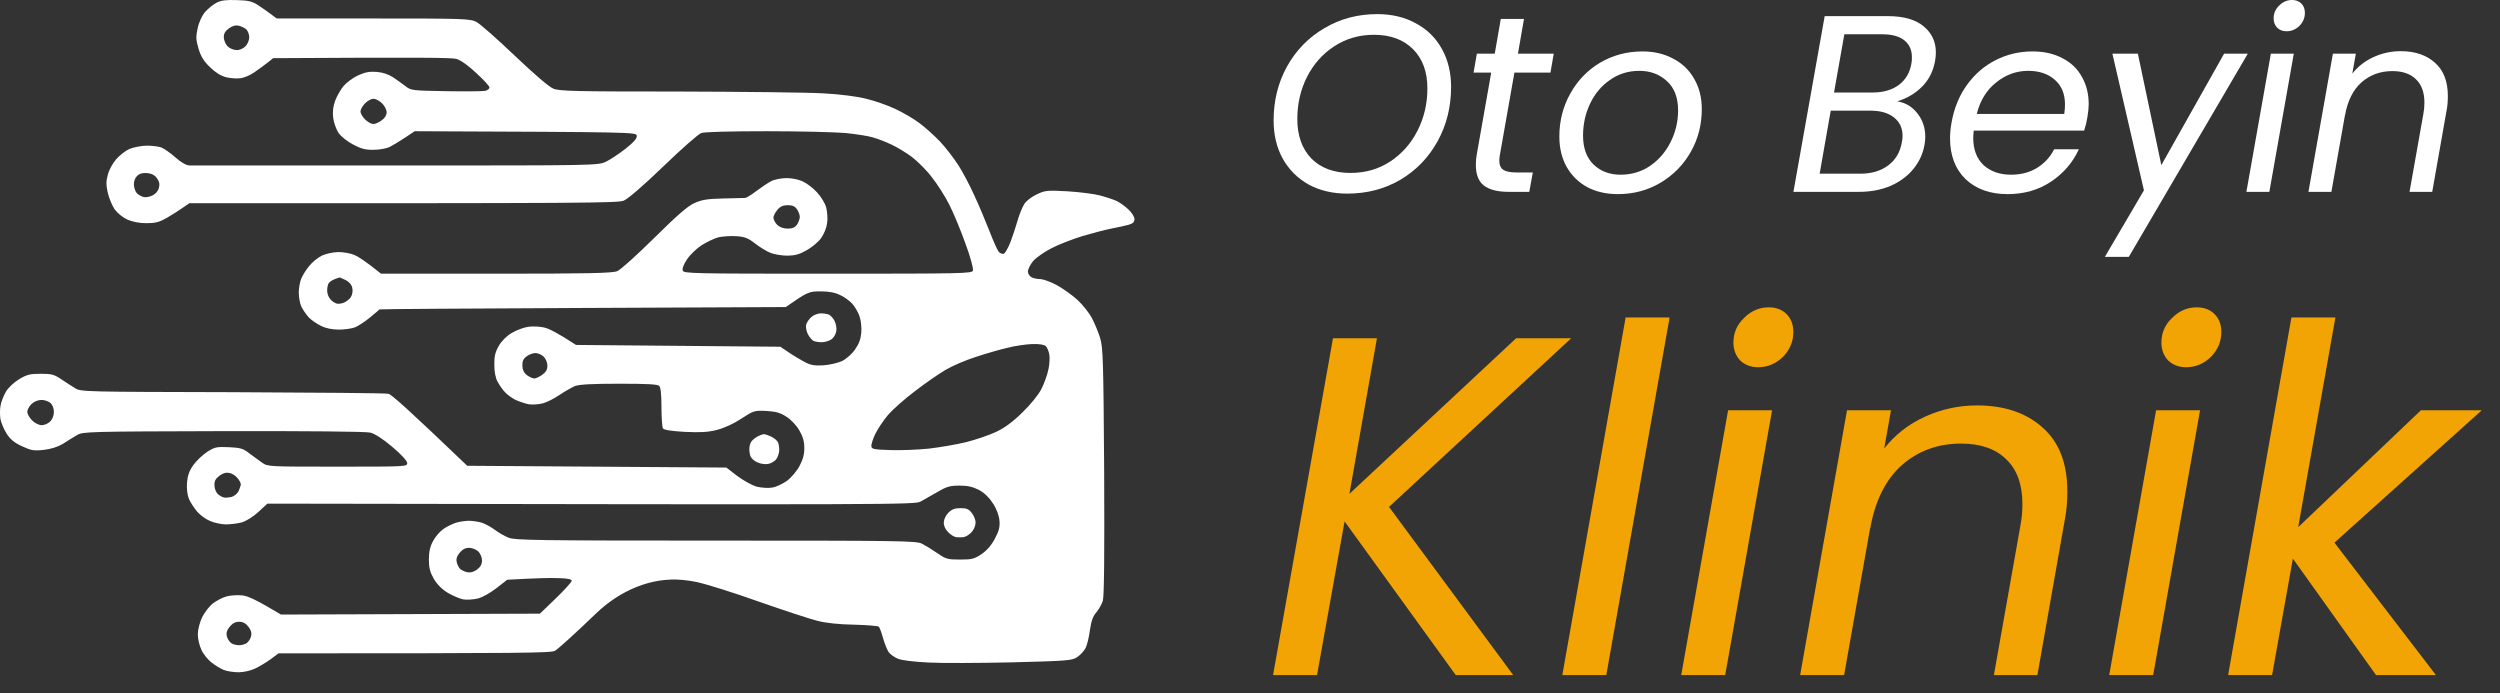 <svg width="119" height="33" viewBox="0 0 119 33" fill="none" xmlns="http://www.w3.org/2000/svg">
<rect x="0" y="0" width="119" height="33" fill="#333333" stroke="none"/>
<path fill-rule="evenodd" clip-rule="evenodd" d="M11.285 0.005C11.837 0.022 12.015 0.065 12.309 0.262C12.504 0.391 12.78 0.58 13.172 0.88H17.764C22.079 0.88 22.382 0.889 22.676 1.044C22.845 1.129 23.663 1.851 24.5 2.649C25.443 3.542 26.137 4.143 26.342 4.22C26.636 4.34 27.419 4.357 32.26 4.357C35.339 4.366 38.445 4.4 39.183 4.443C39.993 4.486 40.794 4.589 41.23 4.701C41.622 4.795 42.245 5.01 42.609 5.181C42.974 5.353 43.499 5.654 43.766 5.86C44.033 6.057 44.469 6.452 44.736 6.727C44.994 7.001 45.386 7.508 45.599 7.834C45.813 8.16 46.16 8.821 46.374 9.293C46.596 9.766 46.916 10.538 47.103 11.01C47.281 11.483 47.486 11.929 47.548 11.998C47.62 12.066 47.726 12.101 47.788 12.075C47.851 12.041 47.993 11.792 48.1 11.517C48.207 11.234 48.358 10.779 48.438 10.495C48.518 10.212 48.661 9.869 48.75 9.723C48.83 9.577 49.097 9.371 49.337 9.259C49.746 9.062 49.826 9.053 50.796 9.105C51.357 9.139 52.06 9.225 52.354 9.302C52.647 9.379 53.012 9.5 53.155 9.568C53.297 9.637 53.555 9.817 53.715 9.972C53.875 10.118 54 10.324 54 10.427C54 10.573 53.929 10.641 53.715 10.701C53.555 10.744 53.181 10.83 52.888 10.882C52.594 10.942 51.971 11.105 51.508 11.242C51.045 11.388 50.387 11.637 50.049 11.817C49.711 11.989 49.319 12.264 49.177 12.427C49.043 12.59 48.928 12.813 48.928 12.925C48.928 13.028 49.008 13.148 49.106 13.2C49.203 13.251 49.39 13.285 49.533 13.285C49.666 13.294 50.013 13.414 50.298 13.569C50.583 13.723 51.028 14.041 51.286 14.273C51.544 14.513 51.846 14.899 51.971 15.131C52.096 15.371 52.274 15.792 52.363 16.075C52.505 16.548 52.523 17.114 52.558 22.428C52.576 26.386 52.558 28.369 52.496 28.592C52.443 28.764 52.3 29.012 52.185 29.15C52.033 29.313 51.944 29.553 51.882 29.983C51.838 30.317 51.749 30.695 51.677 30.841C51.606 30.978 51.428 31.176 51.286 31.27C51.037 31.442 50.859 31.459 48.171 31.528C46.605 31.562 44.816 31.571 44.193 31.536C43.499 31.502 42.93 31.433 42.743 31.356C42.574 31.288 42.369 31.142 42.298 31.038C42.227 30.927 42.102 30.626 42.031 30.369C41.96 30.111 41.871 29.862 41.826 29.828C41.791 29.794 41.266 29.751 40.652 29.734C39.949 29.725 39.308 29.656 38.916 29.553C38.569 29.468 37.315 29.055 36.113 28.635C34.912 28.206 33.568 27.785 33.132 27.699C32.951 27.661 32.758 27.63 32.51 27.606C30.974 27.455 29.485 28.133 28.371 29.201C27.419 30.12 26.538 30.918 26.413 30.978C26.235 31.081 25.025 31.099 13.261 31.099L12.878 31.382C12.664 31.536 12.326 31.742 12.13 31.828C11.935 31.923 11.588 32 11.356 32C11.116 32 10.796 31.948 10.644 31.888C10.484 31.82 10.217 31.657 10.048 31.519C9.879 31.382 9.665 31.116 9.585 30.927C9.496 30.738 9.416 30.412 9.416 30.197C9.416 29.974 9.505 29.631 9.621 29.382C9.737 29.15 9.968 28.849 10.137 28.721C10.306 28.592 10.6 28.437 10.796 28.386C10.991 28.334 11.33 28.317 11.552 28.343C11.81 28.377 12.202 28.549 13.376 29.253L25.701 29.21L26.458 28.48C26.876 28.077 27.214 27.699 27.214 27.648C27.214 27.57 27.009 27.527 26.573 27.519C26.218 27.502 25.523 27.519 24.144 27.596L23.637 27.991C23.343 28.223 22.952 28.437 22.747 28.489C22.533 28.54 22.222 28.558 22.053 28.532C21.884 28.497 21.555 28.36 21.323 28.223C21.047 28.06 20.807 27.819 20.656 27.562C20.469 27.235 20.415 27.038 20.415 26.635C20.415 26.274 20.469 26.017 20.611 25.759C20.718 25.553 20.94 25.295 21.101 25.184C21.252 25.072 21.528 24.943 21.697 24.883C21.866 24.832 22.151 24.789 22.32 24.789C22.489 24.789 22.774 24.832 22.943 24.883C23.112 24.943 23.396 25.098 23.566 25.227C23.735 25.355 24.028 25.527 24.215 25.596C24.509 25.716 25.595 25.733 34.066 25.733C42.778 25.733 43.615 25.742 43.882 25.879C44.033 25.956 44.362 26.154 44.612 26.326C45.021 26.609 45.101 26.635 45.688 26.635C46.258 26.635 46.374 26.609 46.721 26.377C46.97 26.205 47.192 25.956 47.352 25.647C47.548 25.287 47.602 25.081 47.575 24.789C47.557 24.557 47.441 24.231 47.272 23.973C47.094 23.69 46.872 23.475 46.614 23.329C46.311 23.175 46.08 23.115 45.679 23.115C45.226 23.115 45.066 23.158 44.629 23.415C44.345 23.578 43.989 23.784 43.828 23.87C43.553 24.025 42.93 24.025 12.727 23.973L12.3 24.368C12.05 24.6 11.712 24.806 11.508 24.866C11.312 24.918 10.974 24.961 10.751 24.961C10.529 24.961 10.191 24.883 9.995 24.797C9.799 24.72 9.523 24.514 9.381 24.351C9.247 24.188 9.069 23.922 8.998 23.759C8.918 23.57 8.882 23.278 8.9 22.986C8.927 22.643 9.007 22.411 9.203 22.136C9.345 21.939 9.639 21.655 9.861 21.509C10.226 21.278 10.315 21.261 10.893 21.286C11.436 21.312 11.57 21.346 11.855 21.57C12.041 21.707 12.317 21.913 12.477 22.025C12.753 22.213 12.771 22.213 16.064 22.213C19.321 22.213 19.383 22.213 19.383 22.042C19.383 21.939 19.116 21.647 18.671 21.269C18.217 20.883 17.835 20.642 17.621 20.591C17.434 20.539 14.48 20.514 10.618 20.522C4.113 20.539 3.935 20.548 3.668 20.711C3.507 20.806 3.205 20.986 3 21.123C2.739 21.278 2.431 21.375 2.075 21.415C1.612 21.467 1.478 21.441 1.051 21.243C0.695 21.08 0.491 20.917 0.322 20.651C0.188 20.445 0.055 20.127 0.019 19.939C-0.008 19.75 -0.008 19.458 0.028 19.295C0.055 19.131 0.17 18.84 0.277 18.651C0.393 18.453 0.651 18.213 0.909 18.05C1.283 17.827 1.434 17.792 1.941 17.792C2.457 17.792 2.582 17.827 2.911 18.05C3.125 18.196 3.427 18.385 3.579 18.479C3.846 18.651 4.024 18.651 11.063 18.668C15.031 18.685 18.369 18.711 18.493 18.745C18.627 18.771 19.454 19.501 22.24 22.171L34.574 22.256L35.099 22.66C35.392 22.875 35.802 23.106 36.024 23.166C36.247 23.218 36.576 23.244 36.754 23.209C36.941 23.183 37.261 23.029 37.466 22.883C37.67 22.729 37.937 22.411 38.062 22.171C38.222 21.87 38.293 21.613 38.285 21.312C38.285 21.012 38.213 20.763 38.044 20.479C37.911 20.248 37.644 19.964 37.43 19.835C37.145 19.647 36.932 19.587 36.478 19.561C35.908 19.535 35.873 19.544 35.285 19.93C34.921 20.17 34.476 20.376 34.129 20.462C33.702 20.574 33.355 20.591 32.598 20.557C31.948 20.522 31.601 20.462 31.557 20.393C31.521 20.333 31.486 19.878 31.486 19.381C31.486 18.771 31.45 18.445 31.379 18.367C31.29 18.29 30.8 18.265 29.457 18.265C28.166 18.265 27.579 18.299 27.366 18.376C27.214 18.445 26.876 18.634 26.636 18.797C26.387 18.968 26.031 19.149 25.835 19.2C25.639 19.252 25.337 19.269 25.167 19.243C24.998 19.209 24.714 19.114 24.544 19.037C24.375 18.951 24.144 18.788 24.046 18.677C23.939 18.573 23.779 18.342 23.69 18.179C23.583 17.99 23.53 17.689 23.53 17.363C23.521 16.968 23.575 16.754 23.744 16.462C23.877 16.23 24.117 15.989 24.366 15.844C24.589 15.715 24.945 15.578 25.167 15.552C25.39 15.526 25.728 15.543 25.924 15.595C26.12 15.638 26.538 15.844 27.419 16.419L37.145 16.505L37.528 16.762C37.733 16.908 38.071 17.106 38.276 17.217C38.578 17.38 38.756 17.415 39.183 17.389C39.477 17.372 39.877 17.277 40.073 17.191C40.269 17.097 40.545 16.857 40.696 16.642C40.883 16.376 40.972 16.144 40.999 15.826C41.016 15.586 40.981 15.234 40.91 15.045C40.847 14.856 40.687 14.59 40.563 14.453C40.438 14.316 40.18 14.127 39.984 14.041C39.735 13.921 39.45 13.869 39.05 13.869C38.507 13.869 38.436 13.895 37.404 14.616L27.748 14.659C22.436 14.685 18.084 14.71 18.066 14.728C18.057 14.736 17.861 14.908 17.621 15.105C17.39 15.294 17.069 15.509 16.909 15.578C16.758 15.638 16.402 15.689 16.135 15.689C15.823 15.689 15.512 15.629 15.29 15.517C15.094 15.423 14.827 15.243 14.702 15.114C14.578 14.977 14.418 14.745 14.346 14.599C14.275 14.444 14.222 14.144 14.222 13.929C14.222 13.715 14.275 13.414 14.337 13.268C14.4 13.114 14.569 12.839 14.72 12.659C14.863 12.478 15.138 12.255 15.334 12.161C15.53 12.075 15.877 11.998 16.108 11.998C16.349 11.998 16.687 12.058 16.865 12.135C17.052 12.212 17.416 12.444 18.137 13.028H23.61C28.024 13.028 29.136 13.002 29.377 12.908C29.537 12.848 30.311 12.144 31.13 11.337C32.215 10.264 32.714 9.826 33.043 9.671C33.408 9.508 33.657 9.465 34.422 9.448C34.938 9.439 35.41 9.422 35.472 9.422C35.526 9.422 35.766 9.276 35.997 9.096C36.238 8.916 36.558 8.701 36.709 8.624C36.87 8.538 37.199 8.478 37.448 8.478C37.706 8.478 38.035 8.547 38.222 8.641C38.409 8.727 38.712 8.959 38.89 9.156C39.077 9.354 39.272 9.671 39.326 9.877C39.379 10.075 39.406 10.409 39.37 10.624C39.343 10.847 39.219 11.148 39.077 11.345C38.943 11.525 38.623 11.792 38.382 11.92C38.053 12.109 37.822 12.169 37.466 12.169C37.217 12.169 36.852 12.109 36.665 12.032C36.487 11.963 36.158 11.757 35.935 11.586C35.606 11.328 35.446 11.268 35.045 11.242C34.778 11.225 34.396 11.251 34.2 11.294C34.004 11.345 33.648 11.517 33.399 11.671C33.159 11.826 32.847 12.126 32.705 12.341C32.545 12.573 32.465 12.787 32.5 12.882C32.554 13.019 32.963 13.028 39.406 13.028C45.849 13.028 46.258 13.019 46.311 12.882C46.347 12.796 46.187 12.221 45.955 11.594C45.733 10.967 45.386 10.135 45.19 9.748C44.994 9.354 44.62 8.77 44.362 8.444C44.113 8.109 43.677 7.68 43.41 7.474C43.143 7.276 42.698 7.001 42.431 6.881C42.164 6.752 41.764 6.598 41.541 6.538C41.319 6.469 40.741 6.383 40.251 6.332C39.762 6.289 38.071 6.246 36.496 6.246C34.698 6.246 33.532 6.28 33.381 6.332C33.239 6.383 32.429 7.096 31.575 7.92C30.587 8.873 29.893 9.465 29.688 9.551C29.386 9.663 28.131 9.68 9.016 9.671L8.704 9.886C8.535 10.006 8.197 10.221 7.948 10.367C7.583 10.573 7.405 10.624 6.969 10.624C6.622 10.624 6.302 10.555 6.061 10.452C5.839 10.349 5.59 10.143 5.456 9.963C5.332 9.783 5.189 9.422 5.127 9.165C5.047 8.796 5.047 8.607 5.136 8.306C5.189 8.092 5.367 7.765 5.527 7.585C5.688 7.396 5.972 7.173 6.168 7.087C6.364 7.01 6.738 6.933 6.996 6.933C7.245 6.933 7.556 6.976 7.681 7.019C7.806 7.07 8.108 7.276 8.348 7.491C8.642 7.748 8.873 7.877 9.043 7.877C9.176 7.877 13.599 7.877 18.876 7.877C28.371 7.877 28.46 7.877 28.843 7.697C29.047 7.602 29.466 7.319 29.777 7.079C30.177 6.761 30.329 6.581 30.311 6.461C30.284 6.289 30.204 6.289 19.739 6.246L19.276 6.555C19.018 6.727 18.689 6.924 18.538 7.001C18.395 7.07 18.048 7.13 17.781 7.13C17.408 7.139 17.176 7.079 16.811 6.881C16.544 6.744 16.233 6.495 16.117 6.332C16.01 6.169 15.886 5.842 15.859 5.602C15.823 5.31 15.859 5.053 15.957 4.787C16.037 4.572 16.215 4.263 16.349 4.1C16.482 3.937 16.794 3.705 17.034 3.593C17.372 3.439 17.577 3.396 17.924 3.422C18.226 3.447 18.484 3.533 18.725 3.688C18.912 3.816 19.187 4.014 19.321 4.117C19.561 4.306 19.668 4.314 21.234 4.34C22.151 4.357 22.987 4.349 23.103 4.323C23.21 4.297 23.299 4.22 23.299 4.168C23.308 4.108 23.023 3.799 22.676 3.482C22.275 3.104 21.928 2.864 21.724 2.803C21.501 2.743 19.962 2.726 13.003 2.769L12.7 3.009C12.531 3.138 12.255 3.344 12.086 3.456C11.917 3.576 11.632 3.696 11.463 3.722C11.294 3.748 10.982 3.731 10.778 3.679C10.52 3.619 10.262 3.456 9.995 3.198C9.701 2.915 9.559 2.683 9.452 2.323C9.327 1.902 9.318 1.748 9.407 1.353C9.461 1.078 9.612 0.752 9.754 0.58C9.897 0.417 10.146 0.211 10.315 0.125C10.538 0.013 10.787 -0.012 11.285 0.005ZM10.653 1.79C10.662 1.928 10.742 2.117 10.84 2.211C10.938 2.306 11.125 2.383 11.267 2.383C11.401 2.391 11.588 2.306 11.685 2.203C11.783 2.108 11.864 1.911 11.864 1.773C11.864 1.645 11.801 1.473 11.73 1.404C11.659 1.335 11.499 1.258 11.374 1.224C11.214 1.19 11.072 1.224 10.893 1.353C10.716 1.481 10.644 1.61 10.653 1.79ZM17.158 5.302C17.158 5.396 17.256 5.568 17.381 5.688C17.505 5.808 17.674 5.903 17.764 5.903C17.844 5.911 18.022 5.834 18.164 5.731C18.315 5.628 18.404 5.482 18.404 5.345C18.404 5.224 18.306 5.035 18.182 4.915C18.057 4.795 17.879 4.701 17.781 4.701C17.674 4.701 17.497 4.795 17.381 4.915C17.265 5.027 17.167 5.199 17.158 5.302ZM6.373 8.804C6.382 8.959 6.453 9.139 6.524 9.208C6.595 9.276 6.738 9.354 6.836 9.379C6.934 9.405 7.12 9.371 7.263 9.302C7.405 9.233 7.53 9.087 7.565 8.942C7.61 8.761 7.583 8.632 7.467 8.478C7.361 8.332 7.209 8.255 6.996 8.238C6.791 8.22 6.64 8.263 6.524 8.375C6.426 8.469 6.364 8.641 6.373 8.804ZM36.816 10.375C36.825 10.47 36.905 10.616 37.003 10.71C37.11 10.813 37.297 10.882 37.492 10.882C37.715 10.882 37.84 10.83 37.937 10.693C38.009 10.581 38.071 10.418 38.071 10.324C38.071 10.229 38.009 10.066 37.937 9.963C37.84 9.817 37.715 9.766 37.501 9.766C37.279 9.766 37.136 9.826 37.003 9.989C36.896 10.118 36.807 10.289 36.816 10.375ZM15.655 13.466C15.601 13.534 15.566 13.715 15.574 13.878C15.592 14.067 15.681 14.23 15.823 14.341C16.002 14.47 16.099 14.487 16.313 14.427C16.455 14.384 16.633 14.255 16.704 14.135C16.776 14.015 16.802 13.835 16.767 13.697C16.74 13.552 16.607 13.406 16.447 13.328C16.295 13.26 16.171 13.2 16.153 13.208C16.144 13.208 16.046 13.242 15.939 13.285C15.832 13.32 15.708 13.406 15.655 13.466ZM46.436 16.994C45.973 17.14 45.332 17.415 45.012 17.604C44.692 17.792 44.033 18.247 43.544 18.625C43.054 18.994 42.485 19.501 42.271 19.75C42.058 19.999 41.791 20.402 41.666 20.651C41.55 20.891 41.461 21.166 41.479 21.252C41.497 21.381 41.622 21.398 42.387 21.424C42.876 21.441 43.695 21.407 44.211 21.355C44.727 21.295 45.528 21.157 45.991 21.046C46.454 20.926 47.094 20.711 47.415 20.557C47.806 20.376 48.216 20.076 48.661 19.638C49.052 19.26 49.426 18.797 49.568 18.522C49.702 18.265 49.853 17.835 49.907 17.578C49.96 17.32 49.978 16.994 49.942 16.848C49.915 16.711 49.844 16.539 49.782 16.479C49.72 16.41 49.488 16.367 49.15 16.376C48.856 16.384 48.314 16.462 47.949 16.556C47.584 16.642 46.899 16.839 46.436 16.994ZM24.865 17.415C24.874 17.612 24.945 17.758 25.087 17.861C25.203 17.947 25.363 18.015 25.434 18.015C25.506 18.015 25.675 17.938 25.817 17.835C25.986 17.715 26.057 17.586 26.057 17.406C26.057 17.26 25.977 17.071 25.879 16.977C25.782 16.882 25.604 16.805 25.488 16.805C25.372 16.805 25.185 16.874 25.07 16.96C24.909 17.08 24.856 17.2 24.865 17.415ZM1.3 19.621C1.309 19.724 1.416 19.904 1.541 20.024C1.665 20.145 1.861 20.239 1.986 20.239C2.11 20.239 2.288 20.162 2.386 20.067C2.493 19.964 2.564 19.775 2.564 19.621C2.573 19.458 2.502 19.277 2.413 19.192C2.324 19.106 2.128 19.037 1.977 19.037C1.808 19.037 1.621 19.114 1.496 19.235C1.381 19.346 1.292 19.518 1.3 19.621ZM10.208 23.098C10.208 23.252 10.28 23.433 10.368 23.518C10.457 23.596 10.591 23.673 10.662 23.681C10.733 23.699 10.893 23.681 11.018 23.656C11.143 23.621 11.294 23.501 11.356 23.381C11.41 23.261 11.463 23.106 11.463 23.055C11.463 22.995 11.392 22.857 11.303 22.754C11.223 22.651 11.054 22.54 10.929 22.514C10.769 22.48 10.627 22.514 10.449 22.643C10.262 22.78 10.199 22.9 10.208 23.098ZM21.741 26.763C21.768 26.884 21.848 27.021 21.901 27.081C21.964 27.133 22.106 27.21 22.231 27.235C22.382 27.27 22.533 27.235 22.702 27.115C22.872 26.986 22.943 26.858 22.943 26.677C22.943 26.532 22.863 26.343 22.765 26.248C22.667 26.154 22.471 26.077 22.329 26.077C22.142 26.077 22.008 26.154 21.875 26.317C21.741 26.48 21.706 26.617 21.741 26.763ZM10.796 30.283C10.822 30.403 10.92 30.549 11 30.609C11.08 30.669 11.249 30.712 11.374 30.712C11.499 30.712 11.668 30.669 11.748 30.609C11.828 30.549 11.926 30.403 11.953 30.283C11.988 30.137 11.953 29.991 11.828 29.837C11.694 29.665 11.561 29.596 11.383 29.596C11.196 29.596 11.063 29.674 10.929 29.837C10.796 30 10.76 30.137 10.796 30.283Z" fill="white"/>
<path d="M38.373 15.457C38.4 15.346 38.516 15.183 38.623 15.088C38.729 14.994 38.934 14.916 39.068 14.916C39.201 14.916 39.379 14.942 39.459 14.977C39.539 15.02 39.664 15.148 39.726 15.277C39.797 15.414 39.833 15.629 39.806 15.775C39.779 15.921 39.673 16.093 39.566 16.161C39.45 16.23 39.255 16.29 39.121 16.29C38.979 16.29 38.809 16.264 38.729 16.23C38.649 16.187 38.525 16.05 38.454 15.904C38.382 15.758 38.347 15.56 38.373 15.457Z" fill="white"/>
<path d="M35.775 21.003C35.837 20.926 35.971 20.823 36.069 20.771C36.166 20.72 36.3 20.668 36.362 20.668C36.416 20.668 36.576 20.72 36.718 20.788C36.852 20.849 36.985 20.969 37.03 21.046C37.065 21.123 37.092 21.286 37.092 21.415C37.092 21.552 37.03 21.741 36.959 21.844C36.887 21.956 36.7 22.059 36.558 22.085C36.416 22.11 36.184 22.076 36.051 22.007C35.908 21.947 35.775 21.827 35.739 21.75C35.695 21.673 35.668 21.509 35.668 21.372C35.668 21.243 35.713 21.08 35.775 21.003Z" fill="white"/>
<path d="M44.923 24.875C44.932 24.712 45.021 24.523 45.146 24.402C45.306 24.239 45.457 24.188 45.724 24.188C46.009 24.188 46.115 24.231 46.258 24.42C46.365 24.557 46.445 24.763 46.436 24.892C46.436 25.029 46.347 25.227 46.24 25.338C46.124 25.459 45.955 25.561 45.858 25.57C45.76 25.579 45.608 25.579 45.528 25.57C45.439 25.57 45.27 25.467 45.146 25.347C45.003 25.209 44.923 25.038 44.923 24.875Z" fill="white"/>
<path d="M64.128 9.216C63.432 9.216 62.82 9.072 62.292 8.784C61.764 8.488 61.352 8.076 61.056 7.548C60.768 7.02 60.624 6.416 60.624 5.736C60.624 4.792 60.836 3.936 61.26 3.168C61.692 2.392 62.284 1.784 63.036 1.344C63.788 0.896 64.628 0.672 65.556 0.672C66.26 0.672 66.876 0.82 67.404 1.116C67.94 1.404 68.352 1.812 68.64 2.34C68.928 2.86 69.072 3.46 69.072 4.14C69.072 5.092 68.856 5.956 68.424 6.732C68 7.5 67.412 8.108 66.66 8.556C65.908 8.996 65.064 9.216 64.128 9.216ZM64.284 8.232C64.988 8.232 65.616 8.052 66.168 7.692C66.728 7.324 67.164 6.832 67.476 6.216C67.788 5.6 67.944 4.932 67.944 4.212C67.944 3.42 67.716 2.796 67.26 2.34C66.804 1.884 66.184 1.656 65.4 1.656C64.696 1.656 64.064 1.84 63.504 2.208C62.952 2.568 62.52 3.056 62.208 3.672C61.904 4.28 61.752 4.944 61.752 5.664C61.752 6.456 61.976 7.084 62.424 7.548C62.88 8.004 63.5 8.232 64.284 8.232Z" fill="white"/>
<path d="M71.402 7.332C71.378 7.452 71.366 7.556 71.366 7.644C71.366 7.844 71.426 7.988 71.546 8.076C71.674 8.164 71.878 8.208 72.158 8.208H72.962L72.794 9.132H71.81C71.29 9.132 70.898 9.032 70.634 8.832C70.378 8.632 70.25 8.304 70.25 7.848C70.25 7.672 70.266 7.5 70.298 7.332L70.982 3.456H70.142L70.298 2.556H71.15L71.438 0.9H72.542L72.254 2.556H73.958L73.802 3.456H72.086L71.402 7.332Z" fill="white"/>
<path d="M77.009 9.24C76.457 9.24 75.969 9.128 75.545 8.904C75.129 8.672 74.805 8.352 74.573 7.944C74.341 7.528 74.225 7.048 74.225 6.504C74.225 5.76 74.397 5.08 74.741 4.464C75.085 3.84 75.557 3.348 76.157 2.988C76.765 2.628 77.441 2.448 78.185 2.448C78.737 2.448 79.225 2.564 79.649 2.796C80.081 3.02 80.413 3.34 80.645 3.756C80.885 4.164 81.005 4.644 81.005 5.196C81.005 5.94 80.829 6.62 80.477 7.236C80.125 7.852 79.645 8.34 79.037 8.7C78.429 9.06 77.753 9.24 77.009 9.24ZM77.141 8.316C77.661 8.316 78.129 8.176 78.545 7.896C78.961 7.608 79.285 7.232 79.517 6.768C79.757 6.296 79.877 5.792 79.877 5.256C79.877 4.648 79.701 4.184 79.349 3.864C78.997 3.536 78.557 3.372 78.029 3.372C77.509 3.372 77.045 3.516 76.637 3.804C76.229 4.084 75.913 4.46 75.689 4.932C75.465 5.404 75.353 5.912 75.353 6.456C75.353 7.048 75.521 7.508 75.857 7.836C76.193 8.156 76.621 8.316 77.141 8.316Z" fill="white"/>
<path d="M92.111 2.892C92.023 3.388 91.815 3.8 91.487 4.128C91.167 4.448 90.775 4.68 90.311 4.824C90.703 4.888 91.023 5.08 91.271 5.4C91.519 5.712 91.643 6.084 91.643 6.516C91.643 6.644 91.631 6.768 91.607 6.888C91.535 7.312 91.359 7.696 91.079 8.04C90.807 8.376 90.447 8.644 89.999 8.844C89.551 9.036 89.047 9.132 88.487 9.132H85.367L86.855 0.768H89.855C90.607 0.768 91.175 0.928 91.559 1.248C91.951 1.568 92.147 1.984 92.147 2.496C92.147 2.624 92.135 2.756 92.111 2.892ZM90.983 3.024C90.999 2.952 91.007 2.852 91.007 2.724C91.007 2.38 90.887 2.112 90.647 1.92C90.407 1.728 90.059 1.632 89.603 1.632H87.791L87.299 4.404H89.135C89.639 4.404 90.055 4.284 90.383 4.044C90.711 3.796 90.911 3.456 90.983 3.024ZM90.527 6.78C90.551 6.668 90.563 6.564 90.563 6.468C90.563 6.1 90.427 5.808 90.155 5.592C89.883 5.376 89.511 5.268 89.039 5.268H87.143L86.615 8.268H88.547C89.083 8.268 89.527 8.136 89.879 7.872C90.231 7.608 90.447 7.244 90.527 6.78Z" fill="white"/>
<path d="M96.746 2.448C97.298 2.448 97.774 2.556 98.174 2.772C98.582 2.98 98.89 3.276 99.098 3.66C99.314 4.036 99.422 4.468 99.422 4.956C99.422 5.124 99.402 5.328 99.362 5.568C99.33 5.776 99.278 5.992 99.206 6.216H93.95C93.934 6.376 93.926 6.492 93.926 6.564C93.926 7.116 94.09 7.548 94.418 7.86C94.754 8.164 95.19 8.316 95.726 8.316C96.198 8.316 96.61 8.208 96.962 7.992C97.322 7.768 97.594 7.472 97.778 7.104H98.954C98.666 7.736 98.222 8.252 97.622 8.652C97.03 9.044 96.342 9.24 95.558 9.24C94.734 9.24 94.07 9.004 93.566 8.532C93.07 8.052 92.822 7.4 92.822 6.576C92.822 6.344 92.846 6.096 92.894 5.832C93.014 5.152 93.258 4.556 93.626 4.044C93.994 3.532 94.446 3.14 94.982 2.868C95.526 2.588 96.114 2.448 96.746 2.448ZM98.258 5.424C98.282 5.264 98.294 5.116 98.294 4.98C98.294 4.468 98.13 4.072 97.802 3.792C97.482 3.512 97.062 3.372 96.542 3.372C95.982 3.372 95.474 3.556 95.018 3.924C94.562 4.284 94.254 4.784 94.094 5.424H98.258Z" fill="white"/>
<path d="M101.763 2.556L102.879 7.86L105.867 2.556H106.995L101.331 12.228H100.191L102.051 9.06L100.551 2.556H101.763Z" fill="white"/>
<path d="M108.837 1.488C108.661 1.488 108.513 1.432 108.393 1.32C108.281 1.2 108.225 1.052 108.225 0.876C108.225 0.636 108.313 0.432 108.489 0.264C108.665 0.088 108.869 0 109.101 0C109.285 0 109.433 0.056 109.545 0.168C109.657 0.28 109.713 0.428 109.713 0.612C109.713 0.852 109.625 1.06 109.449 1.236C109.273 1.404 109.069 1.488 108.837 1.488ZM109.185 2.556L108.021 9.132H106.929L108.093 2.556H109.185Z" fill="white"/>
<path d="M114.274 2.436C114.954 2.436 115.498 2.62 115.906 2.988C116.314 3.348 116.518 3.876 116.518 4.572C116.518 4.828 116.498 5.056 116.458 5.256L115.774 9.132H114.694L115.354 5.412C115.386 5.244 115.402 5.068 115.402 4.884C115.402 4.396 115.266 4.024 114.994 3.768C114.73 3.512 114.358 3.384 113.878 3.384C113.302 3.384 112.81 3.564 112.402 3.924C112.002 4.284 111.742 4.808 111.622 5.496V5.472L110.974 9.132H109.882L111.046 2.556H112.138L111.97 3.504C112.242 3.16 112.582 2.896 112.99 2.712C113.398 2.528 113.826 2.436 114.274 2.436Z" fill="white"/>
<path d="M66.118 24.128L72.029 32.132H69.292L64.002 24.818L62.691 32.132H60.598L63.45 16.101H65.543L64.232 23.507L72.167 16.101H74.789L66.118 24.128Z" fill="#F2A405"/>
<path d="M79.473 15.112L76.46 32.132H74.367L77.38 15.112H79.473Z" fill="#F2A405"/>
<path d="M83.684 17.481C83.346 17.481 83.063 17.374 82.833 17.159C82.618 16.929 82.511 16.645 82.511 16.308C82.511 15.848 82.679 15.457 83.017 15.135C83.354 14.798 83.745 14.629 84.19 14.629C84.542 14.629 84.826 14.736 85.041 14.951C85.255 15.166 85.363 15.449 85.363 15.802C85.363 16.262 85.194 16.661 84.857 16.998C84.519 17.32 84.128 17.481 83.684 17.481ZM84.351 19.528L82.12 32.132H80.027L82.258 19.528H84.351Z" fill="#F2A405"/>
<path d="M94.105 19.298C95.408 19.298 96.451 19.651 97.233 20.356C98.015 21.046 98.406 22.058 98.406 23.392C98.406 23.883 98.368 24.32 98.291 24.703L96.98 32.132H94.91L96.175 25.002C96.236 24.68 96.267 24.343 96.267 23.99C96.267 23.055 96.006 22.342 95.485 21.851C94.979 21.36 94.266 21.115 93.346 21.115C92.242 21.115 91.299 21.46 90.517 22.15C89.75 22.84 89.252 23.844 89.022 25.163V25.117L87.78 32.132H85.687L87.918 19.528H90.011L89.689 21.345C90.21 20.686 90.862 20.18 91.644 19.827C92.426 19.474 93.246 19.298 94.105 19.298Z" fill="#F2A405"/>
<path d="M104.056 17.481C103.718 17.481 103.435 17.374 103.205 17.159C102.99 16.929 102.883 16.645 102.883 16.308C102.883 15.848 103.051 15.457 103.389 15.135C103.726 14.798 104.117 14.629 104.562 14.629C104.914 14.629 105.198 14.736 105.413 14.951C105.627 15.166 105.735 15.449 105.735 15.802C105.735 16.262 105.566 16.661 105.229 16.998C104.891 17.32 104.5 17.481 104.056 17.481ZM104.723 19.528L102.492 32.132H100.399L102.63 19.528H104.723Z" fill="#F2A405"/>
<path d="M111.119 25.83L115.949 32.132H113.097L109.141 26.589L108.152 32.132H106.059L109.072 15.112H111.165L109.394 25.094L115.236 19.528H118.134L111.119 25.83Z" fill="#F2A405"/>
</svg>
